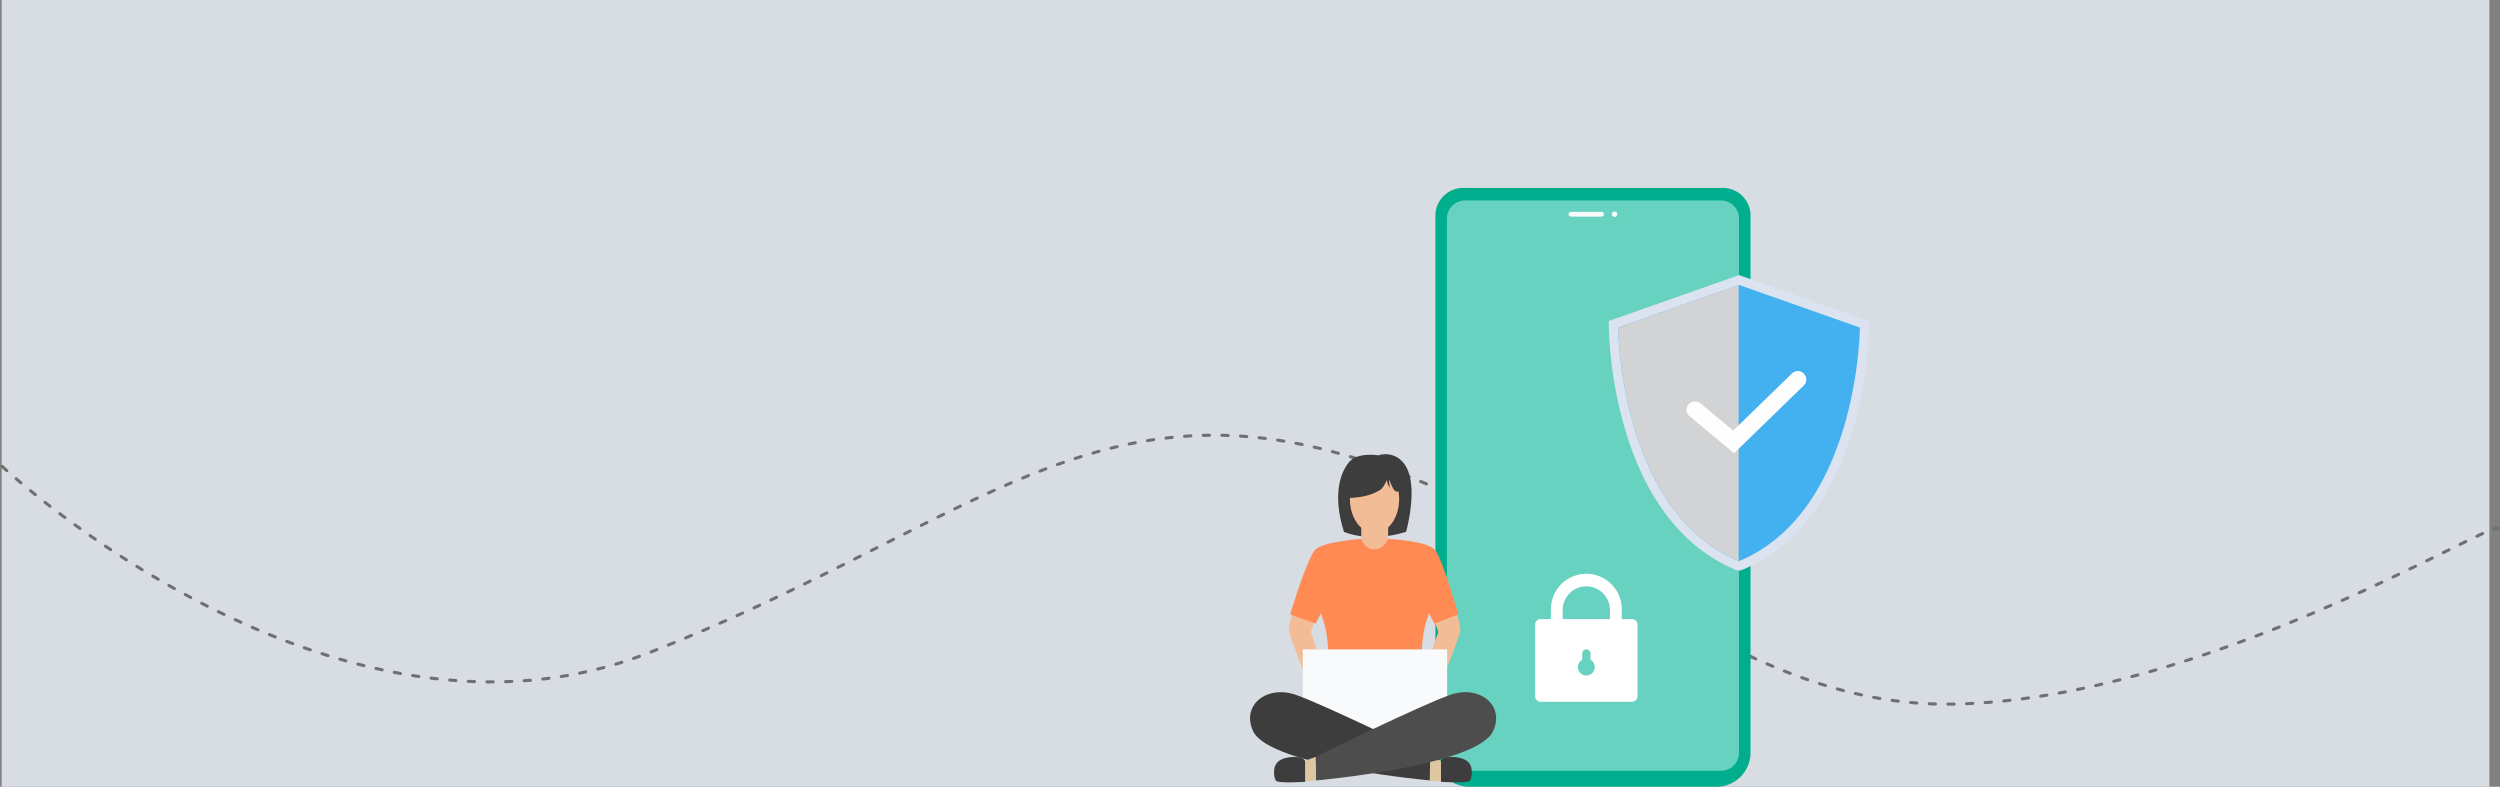 <svg xmlns="http://www.w3.org/2000/svg" xmlns:xlink="http://www.w3.org/1999/xlink" width="803.943" height="253" viewBox="0 0 803.943 253">
  <rect x="0" y="0" width="803.943" height="253" fill="#808080" stroke="none"/>
  <defs>
    <clipPath id="clip-path">
      <path id="Path_21549" data-name="Path 21549" d="M99.8,5.989a5.8,5.8,0,0,0-5.785,5.785V183.6a5.775,5.775,0,0,0,5.775,5.775h82.372a5.792,5.792,0,0,0,5.775-5.775V11.765a5.776,5.776,0,0,0-5.775-5.776Z" transform="translate(-94.017 -5.989)" fill="#68d2c0"/>
    </clipPath>
    <clipPath id="clip-path-2">
      <path id="Path_21561" data-name="Path 21561" d="M27.062,171.206c-2.642,3.14-7.914,20.67-7.914,20.67l8.213,2.955,1.644-3.339s7.127,16.215-3.439,30.37C15.761,235,42.518,232.568,46.425,232.15c3.906.418,30.663,2.848,20.859-10.288-10.566-14.156-3.439-30.37-3.439-30.37l1.644,3.339,7.725-2.991S68.087,174,65.788,171.206c-2.558-3.106-15.119-3.6-15.119-3.6s-1.263,3.323-4.453,3.323-4.2-3.356-4.2-3.356-12.625.871-14.953,3.638" transform="translate(-19.148 -167.568)" fill="#ff8a54"/>
    </clipPath>
    <clipPath id="clip-path-3">
      <path id="Path_21574" data-name="Path 21574" d="M289.981,1.878l-39.9,14.069.006,1.066c.019,2.449.888,60.069,39.6,76.379l.31.208h.764l.275-.115c38.9-16.113,39.781-74.014,39.8-76.471l.01-1.068L290.467,1.717Z" transform="translate(-250.076 -1.717)" fill="#43b0ef"/>
    </clipPath>
    <clipPath id="clip-path-4">
      <rect id="Rectangle_13253" data-name="Rectangle 13253" width="38.756" height="88.714" fill="none"/>
    </clipPath>
  </defs>
  <g id="Group_32693" data-name="Group 32693" transform="translate(0.538)">
    <rect id="Rectangle_12169" data-name="Rectangle 12169" width="800" height="253" fill="#D8DDE3"/>
    <path id="Path_17974" data-name="Path 17974" d="M4835.669,3900.215s106.368,99.729,208.021,59.906c97.892-38.35,139.732-85.855,219.441-64.756s127.582,82.59,200.055,81.273c80.75-1.466,173.446-59.583,175.048-56.424" transform="translate(-4835.5 -3750.215)" fill="none" stroke="#707070" stroke-linecap="round" stroke-width="1" stroke-dasharray="2 4"/>
    <g id="Group_32611" data-name="Group 32611" transform="translate(-10408.549 5977.611)">
      <path id="Path_21548" data-name="Path 21548" d="M180.953,0H97.418A8.934,8.934,0,0,0,88.51,8.908V181.628a10.936,10.936,0,0,0,10.936,10.936h79.465a10.976,10.976,0,0,0,10.943-10.943V8.9a8.9,8.9,0,0,0-8.9-8.9" transform="translate(10781.093 -5917.175)" fill="#00ae8d"/>
      <g id="Group_32376" data-name="Group 32376" transform="translate(10873.311 -5913.142)" clip-path="url(#clip-path)">
        <rect id="Rectangle_13234" data-name="Rectangle 13234" width="93.922" height="183.383" transform="translate(0 0)" fill="#68d2c0"/>
      </g>
      <path id="Path_21550" data-name="Path 21550" d="M162.755,11.372h-9.839a.764.764,0,1,0,0,1.527h9.839a.764.764,0,0,0,0-1.527m4.165-.1a.865.865,0,1,0,.863.867.864.864,0,0,0-.863-.867" transform="translate(10760.308 -5920.855)" fill="#f9fbfc"/>
      <path id="Path_21554" data-name="Path 21554" d="M48.388,232.925s-22.138,1.344-22.678-.941,3.195-12.133,6.57-20.8.539-16.939-2.835-23.292-3.433-12.512.617-16.242,18.147-3.42,18.147-3.42,14.308-.807,18.358,2.925,3.78,10.385.4,16.737-6.209,14.62-2.834,23.292,7.109,18.519,6.57,20.8-22.679.941-22.679.941Z" transform="translate(10801.62 -5972.094)" fill="#f2bc97"/>
      <path id="Path_21555" data-name="Path 21555" d="M82.112,170.858a3.944,3.944,0,0,1,3.212,2.442c2.5,5.859,10.562,25.618,6.314,27.543-4.993,2.264-11.085-15.635-12.18-21.007-.914-4.477-.815-9.252,2.654-8.978" transform="translate(10784.209 -5972.974)" fill="#f2bc97"/>
      <path id="Path_21556" data-name="Path 21556" d="M93.788,203.391s1.445,3.987,1.2,5.632-6.18,16.6-6.18,16.6l-4.984-1.778s4.2-13.923,4.17-14.3-1.18-3.489-1.18-3.489Z" transform="translate(10782.624 -5983.603)" fill="#f2bc97"/>
      <path id="Path_21557" data-name="Path 21557" d="M19.769,203.391s-1.445,3.987-1.2,5.632,6.18,16.6,6.18,16.6l4.985-1.778s-4.2-13.923-4.17-14.3,1.18-3.489,1.18-3.489Z" transform="translate(10803.943 -5983.603)" fill="#f2bc97"/>
      <path id="Path_21558" data-name="Path 21558" d="M23.119,207.327a3.891,3.891,0,0,1,2.771,2.6c2.073,5.938,9.3,27.16,7.295,29-2.329,2.143-13.64-27.725-13.24-29.5a2.621,2.621,0,0,1,3.174-2.106" transform="translate(10803.489 -5984.866)" fill="#f2bc97"/>
      <path id="Path_21559" data-name="Path 21559" d="M43.935,152.126s8.024,3.708,19.978,0c0,0,3.044-10.665,1.162-17.97s-7.582-7.527-10.017-6.641c0,0-6.752-1.162-9.519,2.213-2.648,3.23-5.424,10.333-1.6,22.4" transform="translate(10796.263 -5958.703)" fill="#3d3d3d"/>
      <rect id="Rectangle_13248" data-name="Rectangle 13248" width="8.632" height="9.035" transform="translate(10845.768 -5809.137)" fill="#f2bc97"/>
      <path id="Path_21560" data-name="Path 21560" d="M63.524,143.246c0,6.051-3.547,10.957-7.921,10.957s-7.921-4.906-7.921-10.957,3.546-10.957,7.921-10.957,7.921,4.906,7.921,10.957" transform="translate(10794.427 -5960.381)" fill="#f2bc97"/>
      <g id="Group_32380" data-name="Group 32380" transform="translate(10822.895 -5804.334)" clip-path="url(#clip-path-2)">
        <rect id="Rectangle_13250" data-name="Rectangle 13250" width="61.328" height="67.43" transform="translate(-3.387 0)" fill="#ff8a54"/>
      </g>
      <path id="Path_21562" data-name="Path 21562" d="M30.844,247.257c-2.294,1.543.816,5.2,1.923,6.41,1.8,1.968,5.4,2.9,6.195,2.2s-3.578-4.938-3.532-5.25,2.372,1.545,3.048.809-2.084-3.589-3.622-4.292-2.574-.848-4.012.12" transform="translate(10800.196 -5997.705)" fill="#f2bc97"/>
      <path id="Path_21563" data-name="Path 21563" d="M89.273,207.327a3.891,3.891,0,0,0-2.771,2.6c-2.073,5.938-9.3,27.16-7.295,29,2.329,2.143,13.64-27.725,13.24-29.5a2.621,2.621,0,0,0-3.174-2.106" transform="translate(10784.244 -5984.866)" fill="#f2bc97"/>
      <path id="Path_21564" data-name="Path 21564" d="M71.58,236.361l.048.145A174.4,174.4,0,0,0,48.364,248.3a234.553,234.553,0,0,0-23.241-10.914l.048-1.022V220.374H71.58v15.987Z" transform="translate(10801.795 -5989.149)" fill="#f8fafb"/>
      <path id="Path_21565" data-name="Path 21565" d="M58.019,269.194S6.224,264.6.979,253.328c-3.865-8.31,4.327-14.948,13.768-11.67s43.4,19.931,43.4,19.931Z" transform="translate(10810 -5995.821)" fill="#3d3d3d"/>
      <path id="Path_21566" data-name="Path 21566" d="M91.077,273v6.714s8.86.588,9.432-.4,1.257-4.573-.991-6.288-7.735-1.8-8.44-.023" transform="translate(10780.254 -6005.912)" fill="#3d3d3d"/>
      <path id="Path_21567" data-name="Path 21567" d="M85.951,271.669l3.475,1.278v6.688l-3.606-.36Z" transform="translate(10781.972 -6005.902)" fill="#dec6a0"/>
      <path id="Path_21568" data-name="Path 21568" d="M31.286,269.194s51.795-4.589,57.04-15.866c3.865-8.31-4.327-14.948-13.768-11.67s-43.4,19.931-43.4,19.931Z" transform="translate(10799.825 -5995.821)" fill="#4d4d4d"/>
      <path id="Path_21569" data-name="Path 21569" d="M29.659,271.669l-3.475,1.278v6.688l3.606-.36Z" transform="translate(10801.448 -6005.902)" fill="#dec6a0"/>
      <path id="Path_21570" data-name="Path 21570" d="M21.433,273v6.714s-8.86.588-9.432-.4-1.257-4.573.991-6.288,7.735-1.8,8.44-.023" transform="translate(10806.265 -6005.912)" fill="#3d3d3d"/>
      <path id="Path_21571" data-name="Path 21571" d="M44.671,142.028s7.269.508,11.913-2.667c1.052-.719,1.956-3.095,1.956-3.095a4.974,4.974,0,0,0,1.079,2.574,11.041,11.041,0,0,1-.333-2.85s1.329,3.9,2.269,3.985,3.819,0,3.819,0l-3.989-8.925-12.714-1.333Z" transform="translate(10795.411 -5959.54)" fill="#3d3d3d"/>
      <path id="Path_21572" data-name="Path 21572" d="M166.455,207.629H143.667v-11.97a11.394,11.394,0,0,1,22.788,0Zm-18.99-3.8h15.192v-8.172a7.6,7.6,0,0,0-15.192,0Z" transform="translate(10763.078 -5977.356)" fill="#fff"/>
      <path id="Path_21573" data-name="Path 21573" d="M167.287,205.9H137.932a1.78,1.78,0,0,0-1.78,1.78v23.026a1.78,1.78,0,0,0,1.78,1.78h29.356a1.785,1.785,0,0,0,1.78-1.78V207.679a1.785,1.785,0,0,0-1.78-1.78m-16.024,13.069V217a1.343,1.343,0,0,1,2.686,0v1.968a2.716,2.716,0,1,1-2.686,0" transform="translate(10765.532 -5984.421)" fill="#fff"/>
      <g id="Group_32393" data-name="Group 32393" transform="translate(10925.351 -5889.14)">
        <g id="Group_32384" data-name="Group 32384" transform="translate(1.502 1.58)" clip-path="url(#clip-path-3)">
          <rect id="Rectangle_13252" data-name="Rectangle 13252" width="80.76" height="91.884" transform="translate(0 0)" fill="#43b0ef"/>
        </g>
        <path id="Path_21575" data-name="Path 21575" d="M290.953,3.823l38.876,13.7s-.45,59.183-38.876,75.1h-.013a.388.388,0,0,0-.106-.052c-38.32-15.973-38.757-75.05-38.757-75.05L290.834,3.861ZM290.978.66l-.973.326-.12.04-38.8,13.68-2.013.71.016,2.132A130.8,130.8,0,0,0,254.215,49.9c6.645,22.745,18.841,38.423,35.274,45.354l.552.365h1.494l.562-.227c16.578-6.868,28.879-22.582,35.574-45.443a130.9,130.9,0,0,0,5.148-32.4l.016-2.134-2.013-.71L291.947,1Z" transform="translate(-249.07 -0.66)" fill="#dae3ef"/>
        <g id="Group_32386" data-name="Group 32386" transform="translate(3.006 3.201)" clip-path="url(#clip-path-4)" style="mix-blend-mode: soft-light;isolation: isolate">
          <path id="Path_21577" data-name="Path 21577" d="M289.837,2.8V91.515c-38.32-15.971-38.756-75.048-38.756-75.048Z" transform="translate(-251.081 -2.801)" fill="#d1d3d4"/>
        </g>
        <path id="Path_21576" data-name="Path 21576" d="M281.084,47.712,266.792,35.838a2.709,2.709,0,0,1,3.462-4.169L280.8,40.43l18.889-18.364a2.71,2.71,0,0,1,3.779,3.886Z" transform="translate(-240.778 9.562)" fill="#fefefe"/>
      </g>
    </g>
  </g>
</svg>
